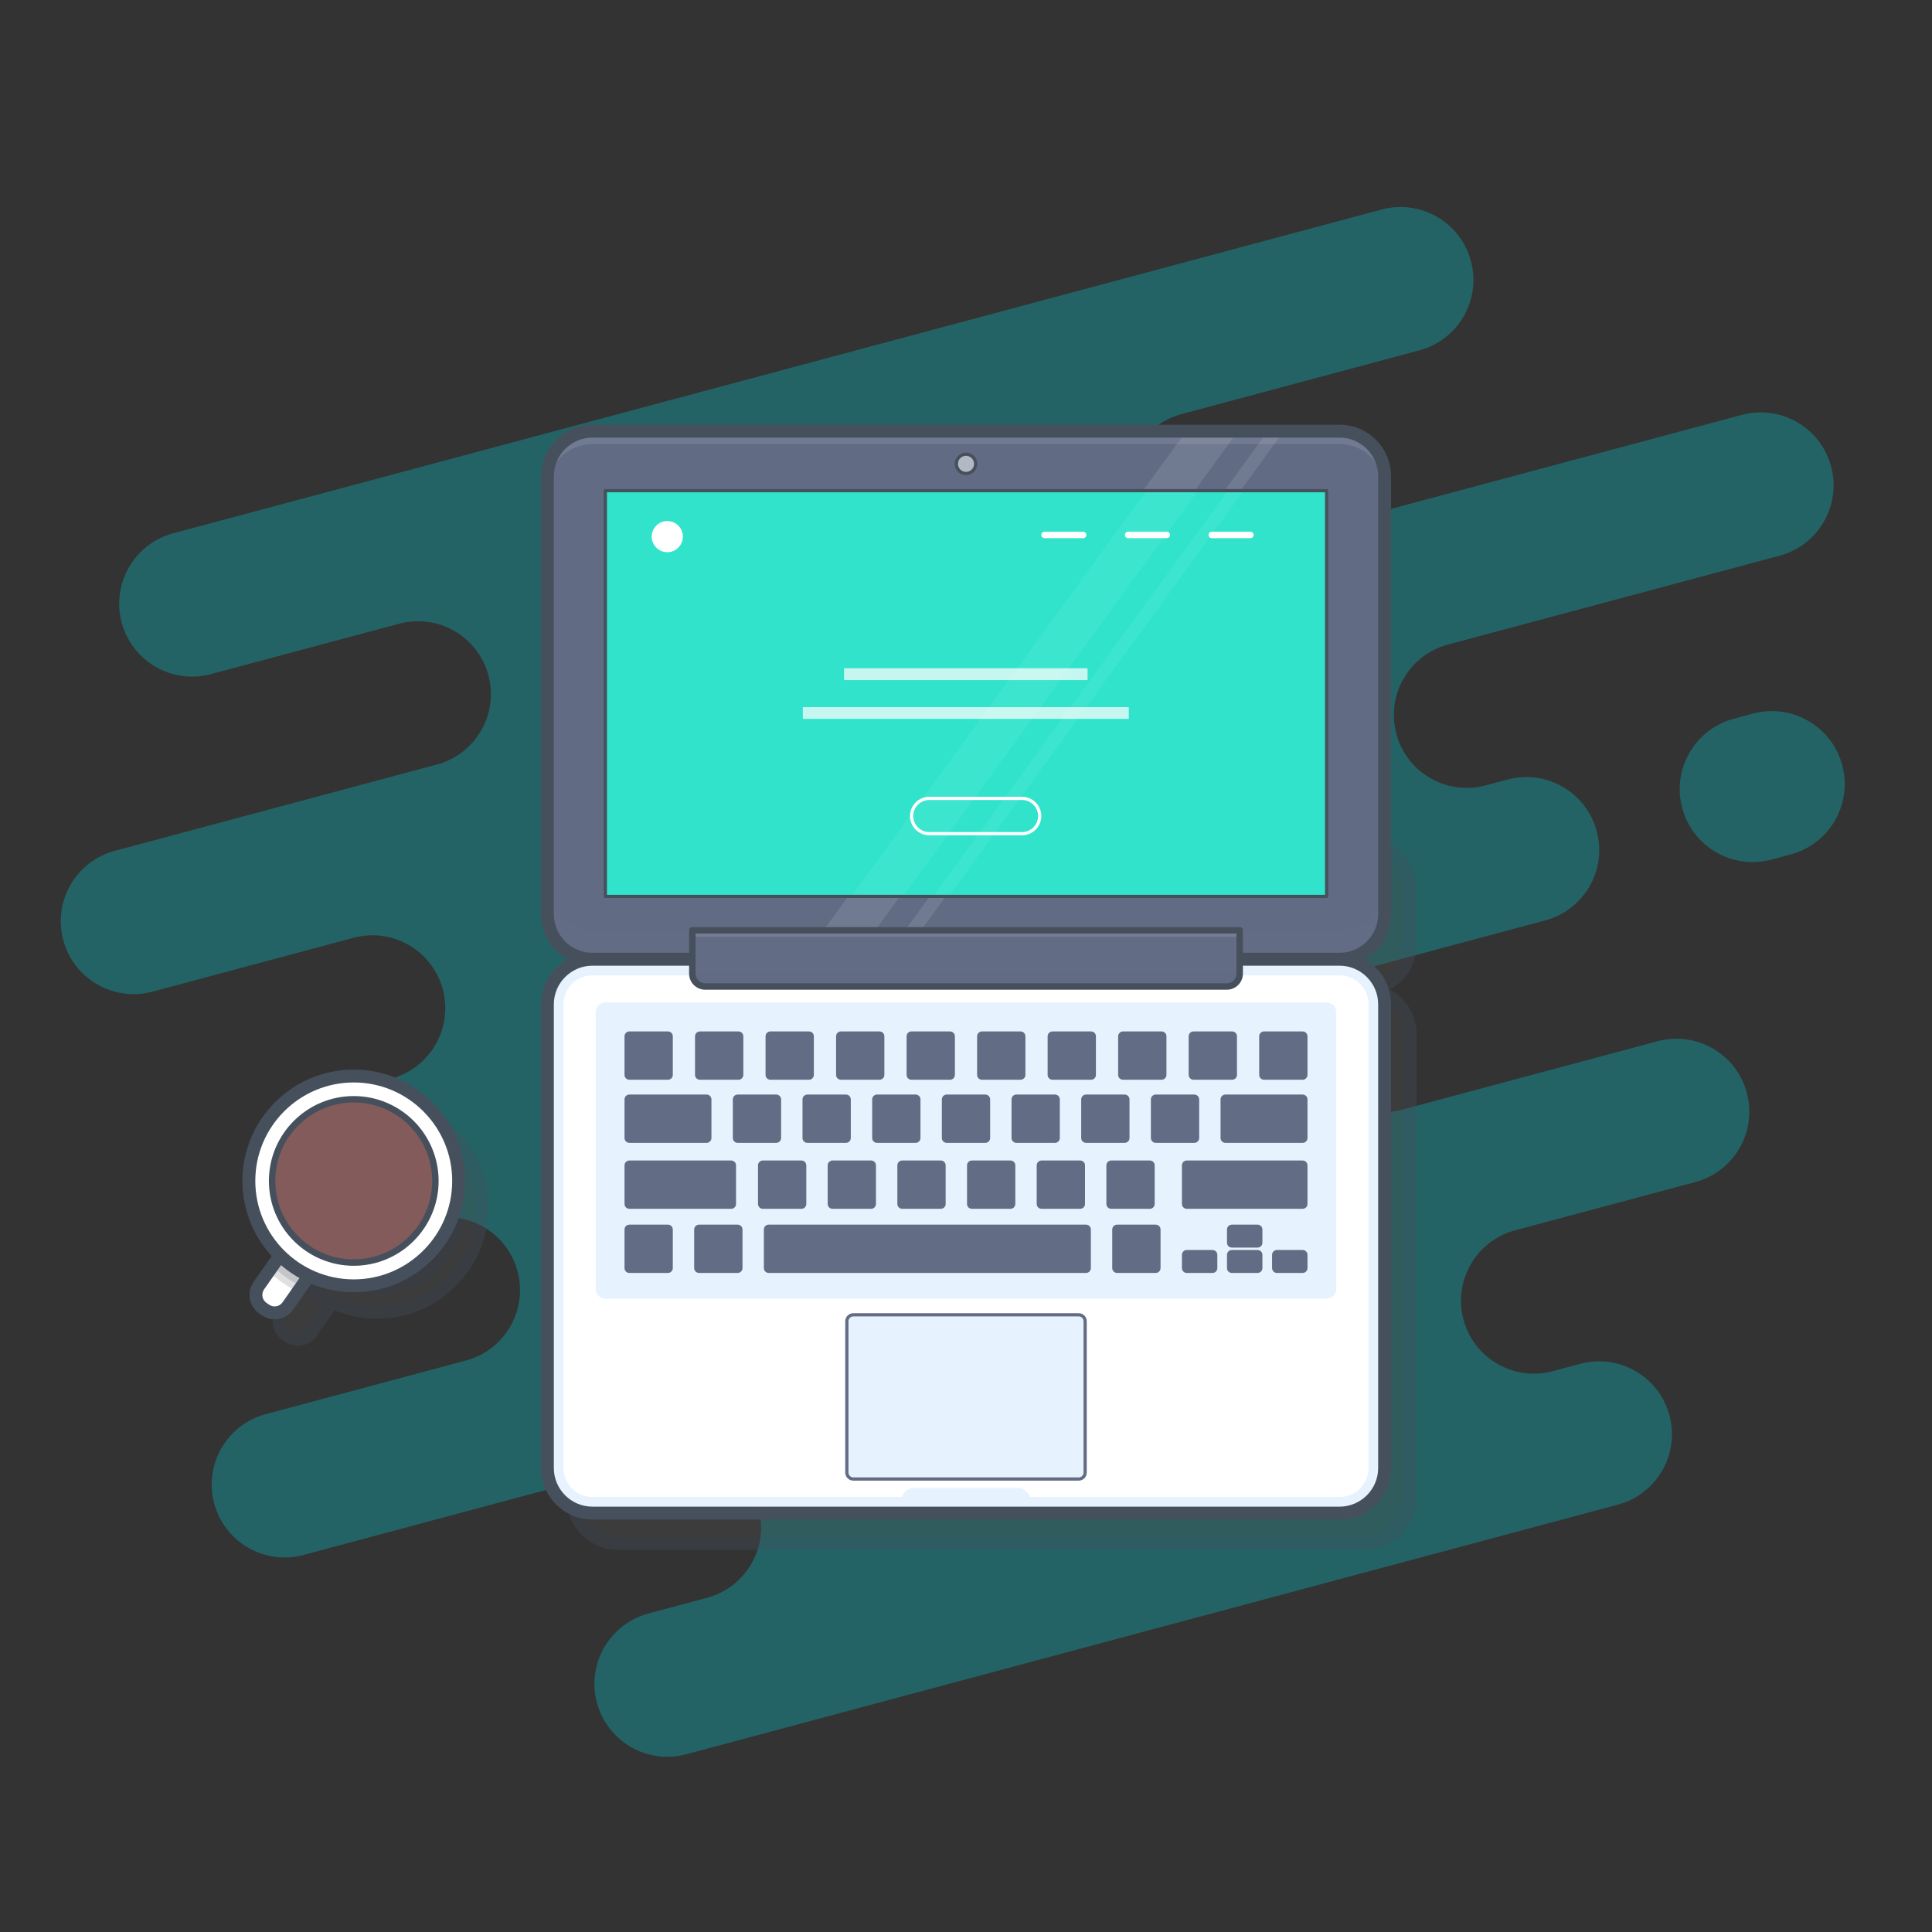 <svg id="SvgjsSvg1001" width="288" height="288" xmlns="http://www.w3.org/2000/svg" version="1.1" xmlns:xlink="http://www.w3.org/1999/xlink" xmlns:svgjs="http://svgjs.com/svgjs"><rect width="100%" height="100%" fill="#333333" stroke="none"/><defs id="SvgjsDefs1002"></defs><g id="SvgjsG1008" transform="matrix(1,0,0,1,0,0)"><svg xmlns="http://www.w3.org/2000/svg" width="288" height="288" enable-background="new 0 0 600 600" viewBox="0 0 600 600"><g opacity=".47" fill="#000000" class="color000 svgShape"><path fill="#11999e" d="M449.658,200.181l103-27.6c12.077-3.236,19.243-15.649,16.007-27.726l0,0				c-3.236-12.077-15.649-19.243-27.726-16.007l-162.293,43.484c-12.077,3.236-24.49-3.931-27.726-16.007c0,0,0,0,0-0.001l0,0
				c-3.235-12.076,3.931-24.487,16.006-27.724l73.874-19.8c12.077-3.235,19.245-15.647,16.011-27.724c0-0.001,0-0.001-0.001-0.002
				l0,0c-3.236-12.077-15.649-19.243-27.726-16.007L53.8,165.62c-12.076,3.235-19.243,15.647-16.008,27.724c0,0,0,0.001,0,0.001l0,0
				c3.233,12.077,15.645,19.247,27.722,16.014c0.002-0.001,0.004-0.001,0.006-0.002l58.433-15.657
				c12.077-3.235,24.49,3.931,27.726,16.008l0,0c3.236,12.076-3.931,24.489-16.007,27.725c0,0-0.001,0-0.001,0l-100.02,26.8
				c-12.077,3.236-19.243,15.649-16.008,27.726l0,0c3.236,12.077,15.649,19.244,27.725,16.008c0,0,0,0,0.001,0l62.42-16.726
				c12.077-3.235,24.49,3.931,27.726,16.008l0,0c3.236,12.076-3.931,24.489-16.007,27.725c0,0-0.001,0-0.001,0l-4.429,1.187
				c-12.077,3.236-19.243,15.649-16.008,27.726c0.001,0.004,0.002,0.009,0.004,0.013l0,0c3.235,12.077,15.648,19.244,27.725,16.009
				c0,0,0.001,0,0.001,0l4.2-1.125c12.076-3.236,24.489,3.931,27.725,16.007c0,0,0,0.001,0,0.001l0,0
				c3.236,12.076-3.929,24.489-16.005,27.725c-0.001,0-0.001,0-0.002,0.001l-62.19,16.663
				c-12.077,3.236-19.243,15.649-16.007,27.726l0,0c3.236,12.077,15.649,19.243,27.726,16.007l113.637-30.449
				c12.077-3.236,24.49,3.931,27.726,16.007c0,0,0,0,0,0.001l0,0c3.236,12.077-3.93,24.49-16.007,27.726
				c-0.001,0-0.002,0.001-0.003,0.001l-18.212,4.879c-12.076,3.237-19.242,15.65-16.007,27.726l0,0
				c3.235,12.076,15.648,19.243,27.724,16.008c0.001,0,0.001,0,0.002,0l289.35-77.531c12.077-3.236,19.243-15.649,16.007-27.726l0,0
				c-3.236-12.077-15.649-19.244-27.725-16.008c0,0,0,0-0.001,0l-8.512,2.281c-12.075,3.236-24.488-3.928-27.726-16.003l0,0
				c-3.235-12.077,3.933-24.49,16.009-27.725c0.001,0,0.001,0,0.001,0l55.971-15c12.077-3.236,19.244-15.649,16.008-27.725
				c0,0,0,0,0-0.001l0,0c-3.236-12.077-15.649-19.244-27.725-16.008c0,0,0,0-0.001,0L435.4,344.629
				c-12.077,3.236-24.49-3.931-27.726-16.007c0,0,0,0,0-0.001l0,0c-3.232-12.075,3.935-24.485,16.009-27.721l56.195-15.057
				c12.076-3.235,19.243-15.648,16.008-27.724c0-0.001,0-0.001-0.001-0.002l0,0c-3.23-12.078-15.64-19.25-27.717-16.019
				c-0.003,0.001-0.006,0.002-0.009,0.002l-6.781,1.817c-12.077,3.236-24.49-3.93-27.726-16.007l0,0
				c-3.238-12.076,3.927-24.49,16.003-27.728C449.656,200.182,449.657,200.181,449.658,200.181z" class="color76D1FF svgShape"></path><path fill="#11999e" d="M538.432,223.211l5.957-1.597c12.078-3.238,24.493,3.928,27.732,16.005l0.001,0.004
				c3.238,12.078-3.928,24.493-16.005,27.732l-5.957,1.597c-12.078,3.238-24.493-3.928-27.732-16.005l-0.001-0.004
				C519.188,238.865,526.354,226.449,538.432,223.211z" class="color76D1FF svgShape"></path></g><g opacity=".33" fill="#000000" class="color000 svgShape"><path fill="#4e4e4e" stroke="#000000" stroke-linecap="round" stroke-linejoin="round" d="M191.95,261.845h232
				c7.732,0,14,6.268,14,14v17.478c0,7.732-6.268,14-14,14h-232c-7.732,0-14-6.268-14-14v-17.478
				C177.95,268.113,184.218,261.845,191.95,261.845z" class="color4E4E4E svgShape colorStroke000 svgStroke"></path><path fill="#4e4e4e" d="M191.95,261.845h232c7.732,0,14,6.268,14,14v17.478c0,7.732-6.268,14-14,14h-232c-7.732,0-14-6.268-14-14
				v-17.478C177.95,268.113,184.218,261.845,191.95,261.845z" class="color4E4E4E svgShape"></path><path fill="#4e4e4e" d="M191.95,261.845h232c7.732,0,14,6.268,14,14v20.438
				c0,4.721-3.828,8.549-8.549,8.549h0H186.5c-4.721,0-8.549-3.828-8.549-8.549l0,0v-20.438
				C177.951,268.113,184.218,261.846,191.95,261.845z" enable-background="new" opacity=".17" class="color4E4E4E svgShape"></path><path fill="#4e4e4e" stroke="#46505c" stroke-linecap="round" stroke-linejoin="round" stroke-width="4" d="M191.95,261.845h232
				c7.732,0,14,6.268,14,14v17.478c0,7.732-6.268,14-14,14h-232c-7.732,0-14-6.268-14-14v-17.478
				C177.95,268.113,184.218,261.845,191.95,261.845z" class="color4E4E4E svgShape colorStroke46505C svgStroke"></path><rect width="224" height="34.941" x="195.95" y="266.969" fill="#4e4e4e" class="color4E4E4E svgShape"></rect><rect width="224" height="34.941" x="195.95" y="266.969" fill="#4e4e4e" stroke="#46505c" stroke-linecap="round" stroke-linejoin="round" class="color4E4E4E svgShape colorStroke46505C svgStroke"></rect><path fill="#4e4e4e" d="M191.951,307.323h232c7.732,0,14,6.268,14,14v144c0,7.732-6.268,14-14,14h-232c-7.732,0-14-6.268-14-14
				v-144C177.951,313.591,184.219,307.323,191.951,307.323z" class="color4E4E4E svgShape"></path><path fill="#4e4e4e" stroke="#e6f3ff" stroke-miterlimit="10" stroke-width="2" d="M433.951,321.323v144c0,5.523-4.477,10-10,10
				h-232c-5.523,0-10-4.477-10-10v-144c0-5.523,4.477-10,10-10h232C429.474,311.323,433.951,315.8,433.951,321.323z" class="color4E4E4E svgShape colorStrokeE6F3FF svgStroke"></path><path fill="#4e4e4e" d="M291.9,471.5H324c2.209,0,4,1.791,4,4v3.82l0,0h-40.1l0,0v-3.82C287.9,473.291,289.691,471.5,291.9,471.5
				z" class="color4E4E4E svgShape"></path><path fill="#4e4e4e" stroke="#46505c" stroke-linecap="round" stroke-linejoin="round" stroke-width="4" d="M191.951,307.323h232
				c7.732,0,14,6.268,14,14v144c0,7.732-6.268,14-14,14h-232c-7.732,0-14-6.268-14-14v-144
				C177.951,313.591,184.219,307.323,191.951,307.323z" class="color4E4E4E svgShape colorStroke46505C svgStroke"></path><path fill="#4e4e4e" d="M195.95,320.743h224c1.657,0,3,1.343,3,3v86c0,1.657-1.343,3-3,3h-224c-1.657,0-3-1.343-3-3v-86
				C192.95,322.086,194.293,320.743,195.95,320.743z" class="color4E4E4E svgShape"></path><path fill="#4e4e4e" stroke="#626c84" stroke-linecap="round" stroke-linejoin="round" d="M225.035 390.243h12c.552 0 1 .448 1 1v12c0 .552-.448 1-1 1h-12c-.552 0-1-.448-1-1v-12C224.035 390.691 224.483 390.243 225.035 390.243zM203.396 390.243h12c.552 0 1 .448 1 1v12c0 .552-.448 1-1 1h-12c-.552 0-1-.448-1-1v-12C202.396 390.691 202.844 390.243 203.396 390.243zM246.673 390.243h98.554c.552 0 1 .448 1 1v12c0 .552-.448 1-1 1h-98.554c-.552 0-1-.448-1-1v-12C245.673 390.691 246.121 390.243 246.673 390.243zM354.866 390.243h12c.552 0 1 .448 1 1v12c0 .552-.448 1-1 1h-12c-.552 0-1-.448-1-1v-12C353.866 390.691 354.314 390.243 354.866 390.243zM390.505 398.118h8c.552 0 1 .448 1 1v4.125c0 .552-.448 1-1 1h-8c-.552 0-1-.448-1-1v-4.125C389.505 398.566 389.953 398.118 390.505 398.118zM390.505 390.243h8c.552 0 1 .448 1 1v4.125c0 .552-.448 1-1 1h-8c-.552 0-1-.448-1-1v-4.125C389.505 390.691 389.953 390.243 390.505 390.243zM404.505 398.118h8c.552 0 1 .448 1 1v4.125c0 .552-.448 1-1 1h-8c-.552 0-1-.448-1-1v-4.125C403.505 398.566 403.953 398.118 404.505 398.118zM376.505 398.118h8c.552 0 1 .448 1 1v4.125c0 .552-.448 1-1 1h-8c-.552 0-1-.448-1-1v-4.125C375.505 398.566 375.953 398.118 376.505 398.118zM203.396 370.323h31.639c.552 0 1 .448 1 1v12c0 .552-.448 1-1 1h-31.639c-.552 0-1-.448-1-1v-12C202.396 370.771 202.844 370.323 203.396 370.323zM244.854 370.323h12c.552 0 1 .448 1 1v12c0 .552-.448 1-1 1h-12c-.552 0-1-.448-1-1v-12C243.854 370.771 244.302 370.323 244.854 370.323zM266.493 370.323h12c.552 0 1 .448 1 1v12c0 .552-.448 1-1 1h-12c-.552 0-1-.448-1-1v-12C265.493 370.771 265.941 370.323 266.493 370.323zM288.131 370.323h12c.552 0 1 .448 1 1v12c0 .552-.448 1-1 1h-12c-.552 0-1-.448-1-1v-12C287.131 370.771 287.579 370.323 288.131 370.323zM309.77 370.323h12c.552 0 1 .448 1 1v12c0 .552-.448 1-1 1h-12c-.552 0-1-.448-1-1v-12C308.77 370.771 309.218 370.323 309.77 370.323zM331.408 370.323h12c.552 0 1 .448 1 1v12c0 .552-.448 1-1 1h-12c-.552 0-1-.448-1-1v-12C330.408 370.771 330.856 370.323 331.408 370.323zM353.047 370.323h12c.552 0 1 .448 1 1v12c0 .552-.448 1-1 1h-12c-.552 0-1-.448-1-1v-12C352.047 370.771 352.495 370.323 353.047 370.323zM376.505 370.323h36c.552 0 1 .448 1 1v12c0 .552-.448 1-1 1h-36c-.552 0-1-.448-1-1v-12C375.505 370.771 375.953 370.323 376.505 370.323zM237.035 349.843h12c.552 0 1 .448 1 1v12c0 .552-.448 1-1 1h-12c-.552 0-1-.448-1-1v-12C236.035 350.291 236.483 349.843 237.035 349.843zM203.396 349.843h24c.552 0 1 .448 1 1v12c0 .552-.448 1-1 1h-24c-.552 0-1-.448-1-1v-12C202.396 350.291 202.844 349.843 203.396 349.843zM258.673 349.843h12c.552 0 1 .448 1 1v12c0 .552-.448 1-1 1h-12c-.552 0-1-.448-1-1v-12C257.673 350.291 258.121 349.843 258.673 349.843zM280.312 349.843h12c.552 0 1 .448 1 1v12c0 .552-.448 1-1 1h-12c-.552 0-1-.448-1-1v-12C279.312 350.291 279.76 349.843 280.312 349.843zM301.95 349.843h12c.552 0 1 .448 1 1v12c0 .552-.448 1-1 1h-12c-.552 0-1-.448-1-1v-12C300.95 350.291 301.398 349.843 301.95 349.843zM323.589 349.843h12c.552 0 1 .448 1 1v12c0 .552-.448 1-1 1h-12c-.552 0-1-.448-1-1v-12C322.589 350.291 323.037 349.843 323.589 349.843zM345.228 349.843h12c.552 0 1 .448 1 1v12c0 .552-.448 1-1 1h-12c-.552 0-1-.448-1-1v-12C344.228 350.291 344.676 349.843 345.228 349.843zM366.866 349.843h12c.552 0 1 .448 1 1v12c0 .552-.448 1-1 1h-12c-.552 0-1-.448-1-1v-12C365.866 350.291 366.314 349.843 366.866 349.843zM388.505 349.843h24c.552 0 1 .448 1 1v12c0 .552-.448 1-1 1h-24c-.552 0-1-.448-1-1v-12C387.505 350.291 387.953 349.843 388.505 349.843zM225.297 330.243h12c.552 0 1 .448 1 1v12c0 .552-.448 1-1 1h-12c-.552 0-1-.448-1-1v-12C224.297 330.691 224.745 330.243 225.297 330.243zM203.396 330.243h12c.552 0 1 .448 1 1v12c0 .552-.448 1-1 1h-12c-.552 0-1-.448-1-1v-12C202.396 330.691 202.844 330.243 203.396 330.243zM247.198 330.243h12c.552 0 1 .448 1 1v12c0 .552-.448 1-1 1h-12c-.552 0-1-.448-1-1v-12C246.198 330.691 246.646 330.243 247.198 330.243zM269.099 330.243h12c.552 0 1 .448 1 1v12c0 .552-.448 1-1 1h-12c-.552 0-1-.448-1-1v-12C268.099 330.691 268.547 330.243 269.099 330.243zM291 330.243h12c.552 0 1 .448 1 1v12c0 .552-.448 1-1 1h-12c-.552 0-1-.448-1-1v-12C290 330.691 290.448 330.243 291 330.243zM312.901 330.243h12c.552 0 1 .448 1 1v12c0 .552-.448 1-1 1h-12c-.552 0-1-.448-1-1v-12C311.901 330.691 312.349 330.243 312.901 330.243zM334.802 330.243h12c.552 0 1 .448 1 1v12c0 .552-.448 1-1 1h-12c-.552 0-1-.448-1-1v-12C333.802 330.691 334.25 330.243 334.802 330.243zM356.703 330.243h12c.552 0 1 .448 1 1v12c0 .552-.448 1-1 1h-12c-.552 0-1-.448-1-1v-12C355.703 330.691 356.151 330.243 356.703 330.243zM378.604 330.243h12c.552 0 1 .448 1 1v12c0 .552-.448 1-1 1h-12c-.552 0-1-.448-1-1v-12C377.604 330.691 378.052 330.243 378.604 330.243zM400.505 330.243h12c.552 0 1 .448 1 1v12c0 .552-.448 1-1 1h-12c-.552 0-1-.448-1-1v-12C399.505 330.691 399.953 330.243 400.505 330.243z" class="color4E4E4E svgShape colorStroke626C84 svgStroke"></path><path fill="#4e4e4e" d="M225.035 390.243h12c.552 0 1 .448 1 1v12c0 .552-.448 1-1 1h-12c-.552 0-1-.448-1-1v-12C224.035 390.691 224.483 390.243 225.035 390.243zM203.396 390.243h12c.552 0 1 .448 1 1v12c0 .552-.448 1-1 1h-12c-.552 0-1-.448-1-1v-12C202.396 390.691 202.844 390.243 203.396 390.243zM246.673 390.243h98.554c.552 0 1 .448 1 1v12c0 .552-.448 1-1 1h-98.554c-.552 0-1-.448-1-1v-12C245.673 390.691 246.121 390.243 246.673 390.243zM354.866 390.243h12c.552 0 1 .448 1 1v12c0 .552-.448 1-1 1h-12c-.552 0-1-.448-1-1v-12C353.866 390.691 354.314 390.243 354.866 390.243zM390.505 398.118h8c.552 0 1 .448 1 1v4.125c0 .552-.448 1-1 1h-8c-.552 0-1-.448-1-1v-4.125C389.505 398.566 389.953 398.118 390.505 398.118zM390.505 390.243h8c.552 0 1 .448 1 1v4.125c0 .552-.448 1-1 1h-8c-.552 0-1-.448-1-1v-4.125C389.505 390.691 389.953 390.243 390.505 390.243zM404.505 398.118h8c.552 0 1 .448 1 1v4.125c0 .552-.448 1-1 1h-8c-.552 0-1-.448-1-1v-4.125C403.505 398.566 403.953 398.118 404.505 398.118zM376.505 398.118h8c.552 0 1 .448 1 1v4.125c0 .552-.448 1-1 1h-8c-.552 0-1-.448-1-1v-4.125C375.505 398.566 375.953 398.118 376.505 398.118zM203.396 370.323h31.639c.552 0 1 .448 1 1v12c0 .552-.448 1-1 1h-31.639c-.552 0-1-.448-1-1v-12C202.396 370.771 202.844 370.323 203.396 370.323zM244.854 370.323h12c.552 0 1 .448 1 1v12c0 .552-.448 1-1 1h-12c-.552 0-1-.448-1-1v-12C243.854 370.771 244.302 370.323 244.854 370.323zM266.493 370.323h12c.552 0 1 .448 1 1v12c0 .552-.448 1-1 1h-12c-.552 0-1-.448-1-1v-12C265.493 370.771 265.941 370.323 266.493 370.323zM288.131 370.323h12c.552 0 1 .448 1 1v12c0 .552-.448 1-1 1h-12c-.552 0-1-.448-1-1v-12C287.131 370.771 287.579 370.323 288.131 370.323zM309.77 370.323h12c.552 0 1 .448 1 1v12c0 .552-.448 1-1 1h-12c-.552 0-1-.448-1-1v-12C308.77 370.771 309.218 370.323 309.77 370.323zM331.408 370.323h12c.552 0 1 .448 1 1v12c0 .552-.448 1-1 1h-12c-.552 0-1-.448-1-1v-12C330.408 370.771 330.856 370.323 331.408 370.323zM353.047 370.323h12c.552 0 1 .448 1 1v12c0 .552-.448 1-1 1h-12c-.552 0-1-.448-1-1v-12C352.047 370.771 352.495 370.323 353.047 370.323zM376.505 370.323h36c.552 0 1 .448 1 1v12c0 .552-.448 1-1 1h-36c-.552 0-1-.448-1-1v-12C375.505 370.771 375.953 370.323 376.505 370.323zM237.035 349.843h12c.552 0 1 .448 1 1v12c0 .552-.448 1-1 1h-12c-.552 0-1-.448-1-1v-12C236.035 350.291 236.483 349.843 237.035 349.843zM203.396 349.843h24c.552 0 1 .448 1 1v12c0 .552-.448 1-1 1h-24c-.552 0-1-.448-1-1v-12C202.396 350.291 202.844 349.843 203.396 349.843zM258.673 349.843h12c.552 0 1 .448 1 1v12c0 .552-.448 1-1 1h-12c-.552 0-1-.448-1-1v-12C257.673 350.291 258.121 349.843 258.673 349.843zM280.312 349.843h12c.552 0 1 .448 1 1v12c0 .552-.448 1-1 1h-12c-.552 0-1-.448-1-1v-12C279.312 350.291 279.76 349.843 280.312 349.843zM301.95 349.843h12c.552 0 1 .448 1 1v12c0 .552-.448 1-1 1h-12c-.552 0-1-.448-1-1v-12C300.95 350.291 301.398 349.843 301.95 349.843zM323.589 349.843h12c.552 0 1 .448 1 1v12c0 .552-.448 1-1 1h-12c-.552 0-1-.448-1-1v-12C322.589 350.291 323.037 349.843 323.589 349.843zM345.228 349.843h12c.552 0 1 .448 1 1v12c0 .552-.448 1-1 1h-12c-.552 0-1-.448-1-1v-12C344.228 350.291 344.676 349.843 345.228 349.843zM366.866 349.843h12c.552 0 1 .448 1 1v12c0 .552-.448 1-1 1h-12c-.552 0-1-.448-1-1v-12C365.866 350.291 366.314 349.843 366.866 349.843zM388.505 349.843h24c.552 0 1 .448 1 1v12c0 .552-.448 1-1 1h-24c-.552 0-1-.448-1-1v-12C387.505 350.291 387.953 349.843 388.505 349.843zM225.297 330.243h12c.552 0 1 .448 1 1v12c0 .552-.448 1-1 1h-12c-.552 0-1-.448-1-1v-12C224.297 330.691 224.745 330.243 225.297 330.243zM203.396 330.243h12c.552 0 1 .448 1 1v12c0 .552-.448 1-1 1h-12c-.552 0-1-.448-1-1v-12C202.396 330.691 202.844 330.243 203.396 330.243zM247.198 330.243h12c.552 0 1 .448 1 1v12c0 .552-.448 1-1 1h-12c-.552 0-1-.448-1-1v-12C246.198 330.691 246.646 330.243 247.198 330.243zM269.099 330.243h12c.552 0 1 .448 1 1v12c0 .552-.448 1-1 1h-12c-.552 0-1-.448-1-1v-12C268.099 330.691 268.547 330.243 269.099 330.243zM291 330.243h12c.552 0 1 .448 1 1v12c0 .552-.448 1-1 1h-12c-.552 0-1-.448-1-1v-12C290 330.691 290.448 330.243 291 330.243zM312.901 330.243h12c.552 0 1 .448 1 1v12c0 .552-.448 1-1 1h-12c-.552 0-1-.448-1-1v-12C311.901 330.691 312.349 330.243 312.901 330.243zM334.802 330.243h12c.552 0 1 .448 1 1v12c0 .552-.448 1-1 1h-12c-.552 0-1-.448-1-1v-12C333.802 330.691 334.25 330.243 334.802 330.243zM356.703 330.243h12c.552 0 1 .448 1 1v12c0 .552-.448 1-1 1h-12c-.552 0-1-.448-1-1v-12C355.703 330.691 356.151 330.243 356.703 330.243zM378.604 330.243h12c.552 0 1 .448 1 1v12c0 .552-.448 1-1 1h-12c-.552 0-1-.448-1-1v-12C377.604 330.691 378.052 330.243 378.604 330.243zM400.505 330.243h12c.552 0 1 .448 1 1v12c0 .552-.448 1-1 1h-12c-.552 0-1-.448-1-1v-12C399.505 330.691 399.953 330.243 400.505 330.243zM222.95 298.339h170l0 0v13.446c0 2.209-1.791 4-4 4h-162c-2.209 0-4-1.791-4-4L222.95 298.339 222.95 298.339 222.95 298.339z" class="color4E4E4E svgShape"></path><path fill="#4e4e4e" d="M388.95,311.784h-162c-2.209,0-4-1.791-4-4v4
				c0,2.209,1.791,4,4,4h162c2.209,0,4-1.791,4-4v-4C392.95,309.993,391.159,311.784,388.95,311.784z" enable-background="new" opacity=".25" class="color4E4E4E svgShape"></path><path fill="#4e4e4e" stroke="#46505c" stroke-linecap="round" stroke-linejoin="round" stroke-width="2" d="M222.95,298.339h170
				l0,0v13.446c0,2.209-1.791,4-4,4h-162c-2.209,0-4-1.791-4-4L222.95,298.339L222.95,298.339L222.95,298.339z" class="color4E4E4E svgShape colorStroke46505C svgStroke"></path><path fill="#4e4e4e" d="M272.951,417.743h70c1.105,0,2,0.895,2,2v47c0,1.105-0.895,2-2,2h-70c-1.105,0-2-0.895-2-2v-47
				C270.951,418.638,271.846,417.743,272.951,417.743z" class="color4E4E4E svgShape"></path><path fill="#4e4e4e" stroke="#626c84" stroke-linecap="round" stroke-linejoin="round" d="M272.951,417.743h70
				c1.105,0,2,0.895,2,2v47c0,1.105-0.895,2-2,2h-70c-1.105,0-2-0.895-2-2v-47C270.951,418.638,271.846,417.743,272.951,417.743z" class="color4E4E4E svgShape colorStroke626C84 svgStroke"></path></g><g opacity=".33" fill="#000000" class="color000 svgShape"><path fill="#4e4e4e" stroke="#46505c" stroke-linecap="round" stroke-linejoin="round" stroke-width="4" d="M87.598,407.458
				l7.722-11.032c0.219-0.313,0.651-0.389,0.964-0.17l7.878,5.514c0.313,0.219,0.389,0.651,0.17,0.964l-7.722,11.032
				c-1.583,2.262-4.701,2.813-6.963,1.229l-0.819-0.573C86.565,412.838,86.015,409.72,87.598,407.458z" class="color4E4E4E svgShape colorStroke46505C svgStroke"></path><path fill="#4e4e4e" stroke="#46505c" stroke-linecap="round" stroke-linejoin="round" stroke-width="4" d="M87.598,407.458
				l7.722-11.032c0.219-0.313,0.651-0.389,0.964-0.17l7.878,5.514c0.313,0.219,0.389,0.651,0.17,0.964l-7.722,11.032
				c-1.583,2.262-4.701,2.813-6.963,1.229l-0.819-0.573C86.565,412.838,86.015,409.72,87.598,407.458z" class="color4E4E4E svgShape colorStroke46505C svgStroke"></path><circle cx="117.084" cy="374.922" r="32.576" fill="#4e4e4e" stroke="#46505c" stroke-linecap="round" stroke-linejoin="round" stroke-width="4" class="color4E4E4E svgShape colorStroke46505C svgStroke"></circle><circle cx="117.084" cy="374.922" r="32.576" fill="#4e4e4e" stroke="#46505c" stroke-linecap="round" stroke-linejoin="round" stroke-width="4" class="color4E4E4E svgShape colorStroke46505C svgStroke"></circle><circle cx="117.084" cy="374.922" r="25.355" fill="#4e4e4e" stroke="#46505c" stroke-linecap="round" stroke-linejoin="round" stroke-width="4" class="color4E4E4E svgShape colorStroke46505C svgStroke"></circle><circle cx="117.084" cy="374.922" r="25.355" fill="#4e4e4e" stroke="#46505c" stroke-linecap="round" stroke-linejoin="round" stroke-width="4" class="color4E4E4E svgShape colorStroke46505C svgStroke"></circle><path fill="#4e4e4e" stroke="#46505c" stroke-linecap="round" stroke-linejoin="round" stroke-width="4" d="
				M100.509,369.659c0.339-0.764,0.706-1.513,1.08-2.246c1.7-3.332,3.733-6.786,6.978-8.827c2.755-1.734,6.608-2.413,9.594-0.879
				c2.59,1.33,4.151,4.065,6.514,5.767c1.593,0.976,3.248,1.846,4.954,2.605c1.723,0.775,3.086,2.177,3.813,3.921
				c0.8,2.444-0.519,5.052-0.532,7.624c-0.004,1.419,0.389,2.811,1.137,4.017c0.472,0.564,0.775,1.25,0.875,1.979
				c-0.146,0.951-0.806,1.744-1.715,2.06c-2.626,1.241-5.693,0.793-8.581,0.481s-6.086-0.378-8.369,1.418
				c-0.935,0.862-1.8,1.795-2.589,2.792c-1.248,1.871-3.776,2.376-5.647,1.128c-0.216-0.144-0.418-0.309-0.603-0.491
				c-2.07-1.734-3.865-3.77-5.326-6.041c-1.535-1.921-2.62-4.161-3.173-6.557C98.4,375.435,99.265,372.458,100.509,369.659z" enable-background="new" opacity=".33" class="color4E4E4E svgShape colorStroke46505C svgStroke"></path><circle cx="122.212" cy="392.543" r="1.574" fill="#4e4e4e" stroke="#46505c" stroke-linecap="round" stroke-linejoin="round" stroke-width="4" enable-background="new" opacity=".33" class="color4E4E4E svgShape colorStroke46505C svgStroke"></circle><circle cx="118.115" cy="393.124" r="1.09" fill="#4e4e4e" stroke="#46505c" stroke-linecap="round" stroke-linejoin="round" stroke-width="4" enable-background="new" opacity=".33" class="color4E4E4E svgShape colorStroke46505C svgStroke"></circle><circle cx="125.931" cy="391.079" r=".988" fill="#4e4e4e" stroke="#46505c" stroke-linecap="round" stroke-linejoin="round" stroke-width="4" enable-background="new" opacity=".33" class="color4E4E4E svgShape colorStroke46505C svgStroke"></circle><circle cx="114.667" cy="393.532" r=".708" fill="#4e4e4e" stroke="#46505c" stroke-linecap="round" stroke-linejoin="round" stroke-width="4" enable-background="new" opacity=".33" class="color4E4E4E svgShape colorStroke46505C svgStroke"></circle><circle cx="129.052" cy="390.035" r=".432" fill="#4e4e4e" stroke="#46505c" stroke-linecap="round" stroke-linejoin="round" stroke-width="4" enable-background="new" opacity=".33" class="color4E4E4E svgShape colorStroke46505C svgStroke"></circle><circle cx="97.409" cy="368.931" r="1.014" fill="#4e4e4e" stroke="#46505c" stroke-linecap="round" stroke-linejoin="round" stroke-width="4" enable-background="new" opacity=".33" class="color4E4E4E svgShape colorStroke46505C svgStroke"></circle><circle cx="125.014" cy="357.133" r=".954" fill="#4e4e4e" stroke="#46505c" stroke-linecap="round" stroke-linejoin="round" stroke-width="4" enable-background="new" opacity=".33" class="color4E4E4E svgShape colorStroke46505C svgStroke"></circle><circle cx="131.215" cy="361.833" r=".864" fill="#4e4e4e" stroke="#46505c" stroke-linecap="round" stroke-linejoin="round" stroke-width="4" enable-background="new" opacity=".33" class="color4E4E4E svgShape colorStroke46505C svgStroke"></circle><circle cx="131.924" cy="364.281" r=".378" fill="#4e4e4e" stroke="#46505c" stroke-linecap="round" stroke-linejoin="round" stroke-width="4" enable-background="new" opacity=".33" class="color4E4E4E svgShape colorStroke46505C svgStroke"></circle></g><path fill="#ffffff" stroke="#e6f3ff" stroke-miterlimit="10" stroke-width="2" d="M80.376,399.281l7.721-11.031
			c0.219-0.313,0.651-0.389,0.964-0.17l7.878,5.514c0.313,0.219,0.389,0.651,0.17,0.964l-7.721,11.031
			c-1.583,2.262-4.701,2.813-6.963,1.229l-0.819-0.573C79.343,404.661,78.792,401.543,80.376,399.281z" class="colorFFF svgShape colorStrokeE6F3FF svgStroke"></path><path fill="#4e4e4e" stroke="#46505c" stroke-linecap="round" stroke-linejoin="round" stroke-width="4" d="
			M89.06,388.081c-0.313-0.218-0.744-0.142-0.963,0.171l-3.477,4.966c1.333,1.27,2.76,2.438,4.269,3.494
			c1.508,1.055,3.094,1.996,4.742,2.815l3.477-4.968c0.219-0.312,0.144-0.742-0.168-0.961c-0.001-0.001-0.002-0.001-0.002-0.002
			L89.06,388.081z" enable-background="new" opacity=".18" class="color4E4E4E svgShape colorStroke46505C svgStroke"></path><path fill="#46505c" d="M85.281,409.719c-1.386,0-2.785-0.409-4.003-1.263l-0.819-0.573c-3.162-2.214-3.934-6.587-1.721-9.749
				l0,0l7.721-11.031c0.851-1.215,2.532-1.513,3.748-0.663l7.88,5.515c1.217,0.854,1.512,2.537,0.66,3.751l-7.72,11.029
				C89.667,408.678,87.491,409.719,85.281,409.719z M82.015,400.427c-0.949,1.355-0.618,3.23,0.737,4.179l0.819,0.573
				c1.355,0.947,3.23,0.617,4.178-0.737l6.971-9.96l-5.735-4.014L82.015,400.427z M95.47,393.41c0,0-0.001,0.001-0.001,0.002
				L95.47,393.41z" class="color46505C svgShape"></path><circle cx="109.862" cy="366.746" r="32.576" fill="#ffffff" stroke="#e6f3ff" stroke-miterlimit="10" stroke-width="2" class="colorFFF svgShape colorStrokeE6F3FF svgStroke"></circle><path fill="#46505c" d="M109.862,401.322c-19.065,0-34.576-15.511-34.576-34.576s15.511-34.576,34.576-34.576
				c19.065,0,34.576,15.511,34.576,34.576S128.927,401.322,109.862,401.322z M109.862,336.17c-16.859,0-30.576,13.717-30.576,30.576
				s13.716,30.576,30.576,30.576c16.86,0,30.576-13.717,30.576-30.576S126.722,336.17,109.862,336.17z" class="color46505C svgShape"></path><circle cx="109.862" cy="366.746" r="25.355" fill="#845b5b" class="color845B5B svgShape"></circle><path fill="#46505c" d="M109.862,393.101c-14.532,0-26.355-11.822-26.355-26.354s11.823-26.355,26.355-26.355
				s26.355,11.823,26.355,26.355S124.394,393.101,109.862,393.101z M109.862,342.391c-13.429,0-24.355,10.926-24.355,24.355
				c0,13.429,10.926,24.354,24.355,24.354s24.355-10.926,24.355-24.354C134.217,353.316,123.291,342.391,109.862,342.391z" class="color46505C svgShape"></path><path fill="#845b5b" d="M93.287,361.482c0.339-0.763,0.706-1.513,1.08-2.246
			c1.7-3.331,3.734-6.785,6.978-8.827c2.756-1.734,6.608-2.412,9.594-0.879c2.59,1.33,4.151,4.066,6.514,5.767
			c1.593,0.974,3.248,1.842,4.955,2.6c1.722,0.775,3.085,2.176,3.813,3.918c0.8,2.445-0.519,5.053-0.533,7.624
			c-0.004,1.419,0.389,2.811,1.137,4.017c0.472,0.564,0.776,1.25,0.876,1.979c-0.146,0.952-0.806,1.744-1.715,2.061
			c-2.627,1.24-5.694,0.793-8.582,0.48s-6.085-0.377-8.369,1.418c-0.934,0.862-1.8,1.795-2.589,2.792
			c-1.248,1.871-3.777,2.376-5.649,1.128c-0.216-0.144-0.417-0.308-0.601-0.49c-2.07-1.734-3.865-3.771-5.326-6.042
			c-1.534-1.919-2.617-4.158-3.17-6.552C91.173,367.258,92.044,364.281,93.287,361.482z" enable-background="new" opacity=".33" class="color845B5B svgShape"></path><circle cx="114.99" cy="384.366" r="1.574" fill="#845b5b" enable-background="new" opacity=".33" class="color845B5B svgShape"></circle><circle cx="110.893" cy="384.947" r="1.09" fill="#845b5b" enable-background="new" opacity=".33" class="color845B5B svgShape"></circle><circle cx="118.709" cy="382.903" r=".988" fill="#845b5b" enable-background="new" opacity=".33" class="color845B5B svgShape"></circle><circle cx="107.445" cy="385.356" r=".708" fill="#845b5b" enable-background="new" opacity=".33" class="color845B5B svgShape"></circle><circle cx="121.83" cy="381.859" r=".432" fill="#845b5b" enable-background="new" opacity=".33" class="color845B5B svgShape"></circle><circle cx="90.187" cy="360.755" r="1.014" fill="#845b5b" enable-background="new" opacity=".33" class="color845B5B svgShape"></circle><circle cx="117.792" cy="348.956" r=".954" fill="#845b5b" enable-background="new" opacity=".33" class="color845B5B svgShape"></circle><circle cx="123.993" cy="353.656" r=".864" fill="#845b5b" enable-background="new" opacity=".33" class="color845B5B svgShape"></circle><circle cx="124.702" cy="356.104" r=".378" fill="#845b5b" enable-background="new" opacity=".33" class="color845B5B svgShape"></circle><circle cx="112.084" cy="368.84" r="2" fill="#845b5b" class="color845B5B svgShape"></circle><circle cx="105.57" cy="361.159" r="3.5" fill="#845b5b" class="color845B5B svgShape"></circle><path d="M416,298.404H184c-7.995,0-14.5-6.505-14.5-14.5v-136c0-7.995,6.505-14.5,14.5-14.5h232c7.995,0,14.5,6.505,14.5,14.5
				v136C430.5,291.899,423.995,298.404,416,298.404z M184,134.404c-7.444,0-13.5,6.056-13.5,13.5v136c0,7.444,6.056,13.5,13.5,13.5
				h232c7.444,0,13.5-6.056,13.5-13.5v-136c0-7.444-6.056-13.5-13.5-13.5H184z" fill="#000000" class="color000 svgShape"></path><path fill="#626c84" d="M184,133.904h232c7.732,0,14,6.268,14,14v136c0,7.732-6.268,14-14,14H184c-7.732,0-14-6.268-14-14v-136
			C170,140.172,176.268,133.904,184,133.904z" class="color626C84 svgShape"></path><path fill="#626c84" d="M184,133.904h232c7.732,0,14,6.268,14,14v136c0,7.732-6.268,14-14,14H184c-7.732,0-14-6.268-14-14v-136
			C170,140.172,176.268,133.904,184,133.904z" class="color626C84 svgShape"></path><path fill="#626c84" d="M184,133.904h232c7.732,0,14,6.268,14,14V274.92
			c0,7.732-6.268,14-14,14H184c-7.732,0-14-6.268-14-14V147.904C170,140.172,176.268,133.904,184,133.904z" enable-background="new" opacity=".17" class="color626C84 svgShape"></path><path fill="#ffffff" d="M184,137.9h232c7.732,0,14,6.268,14,14v132l0,0v-136
			c0-7.732-6.268-14-14-14H184c-7.732,0-14,6.268-14,14v4C170,144.168,176.268,137.9,184,137.9z" enable-background="new" opacity=".1" class="colorFFF svgShape"></path><g opacity=".1" fill="#000000" class="color000 svgShape"><polygon fill="#ffffff" points="249.227 297.904 265.296 297.904 384.449 133.904 368.38 133.904" class="colorFFF svgShape"></polygon><polygon fill="#ffffff" points="274.566 297.904 279.51 297.904 398.664 133.904 393.719 133.904" class="colorFFF svgShape"></polygon></g><path fill="#46505c" d="M416,299.904H184c-8.822,0-16-7.178-16-16v-136c0-8.822,7.178-16,16-16h232c8.822,0,16,7.178,16,16v136
				C432,292.726,424.822,299.904,416,299.904z M184,135.904c-6.617,0-12,5.383-12,12v136c0,6.617,5.383,12,12,12h232
				c6.617,0,12-5.383,12-12v-136c0-6.617-5.383-12-12-12H184z" class="color46505C svgShape"></path><rect width="224" height="126" x="188" y="152.384" fill="#30e3ca" class="colorFD848E svgShape"></rect><g opacity=".06" fill="#000000" class="color000 svgShape"><polygon fill="#ffffff" points="264.409 278.384 280.478 278.384 372.022 152.384 355.953 152.384" class="colorFFF svgShape"></polygon><polygon fill="#ffffff" points="289.748 278.384 294.693 278.384 386.237 152.384 381.293 152.384" class="colorFFF svgShape"></polygon></g><path fill="#46505c" d="M412,278.884H188c-0.276,0-0.5-0.224-0.5-0.5v-126c0-0.276,0.224-0.5,0.5-0.5h224
				c0.276,0,0.5,0.224,0.5,0.5v126C412.5,278.66,412.276,278.884,412,278.884z M188.5,277.884h223v-125h-223V277.884z" class="color46505C svgShape"></path><path fill="#e6f3ff" d="M184,297.904h232c7.732,0,14,6.268,14,14v144c0,7.732-6.268,14-14,14H184c-7.732,0-14-6.268-14-14v-144
			C170,304.172,176.268,297.904,184,297.904z" class="colorE6F3FF svgShape"></path><path fill="#ffffff" stroke="#e6f3ff" stroke-miterlimit="10" stroke-width="2" d="M426,311.904v144c0,5.523-4.477,10-10,10H184
			c-5.523,0-10-4.477-10-10v-144c0-5.523,4.477-10,10-10h232C421.523,301.904,426,306.381,426,311.904z" class="colorFFF svgShape colorStrokeE6F3FF svgStroke"></path><path fill="#e6f3ff" d="M283.949,462.084h32.1c2.209,0,4,1.791,4,4v3.82l0,0h-40.1l0,0v-3.82
			C279.949,463.875,281.74,462.084,283.949,462.084z" class="colorE6F3FF svgShape"></path><path fill="#46505c" d="M416,471.904H184c-8.822,0-16-7.178-16-16v-144c0-8.822,7.178-16,16-16h232c8.822,0,16,7.178,16,16v144
				C432,464.727,424.822,471.904,416,471.904z M184,299.904c-6.617,0-12,5.383-12,12v144c0,6.617,5.383,12,12,12h232
				c6.617,0,12-5.383,12-12v-144c0-6.617-5.383-12-12-12H184z" class="color46505C svgShape"></path><path fill="#e6f3ff" d="M188,311.323h224c1.657,0,3,1.343,3,3v86c0,1.657-1.343,3-3,3H188c-1.657,0-3-1.343-3-3v-86
			C185,312.666,186.343,311.323,188,311.323z" class="colorE6F3FF svgShape"></path><path fill="#626c84" d="M229.084 395.323h-12c-.827 0-1.5-.673-1.5-1.5v-12c0-.827.673-1.5 1.5-1.5h12c.827 0 1.5.673 1.5 1.5v12C230.584 394.65 229.911 395.323 229.084 395.323zM217.084 381.323c-.276 0-.5.225-.5.5v12c0 .275.224.5.5.5h12c.276 0 .5-.225.5-.5v-12c0-.275-.224-.5-.5-.5H217.084zM207.446 395.323h-12c-.827 0-1.5-.673-1.5-1.5v-12c0-.827.673-1.5 1.5-1.5h12c.827 0 1.5.673 1.5 1.5v12C208.946 394.65 208.273 395.323 207.446 395.323zM195.446 381.323c-.276 0-.5.225-.5.5v12c0 .275.224.5.5.5h12c.276 0 .5-.225.5-.5v-12c0-.275-.224-.5-.5-.5H195.446zM337.277 395.323h-98.554c-.827 0-1.5-.673-1.5-1.5v-12c0-.827.673-1.5 1.5-1.5h98.554c.827 0 1.5.673 1.5 1.5v12C338.777 394.65 338.104 395.323 337.277 395.323zM238.723 381.323c-.276 0-.5.225-.5.5v12c0 .275.224.5.5.5h98.554c.275 0 .5-.225.5-.5v-12c0-.275-.225-.5-.5-.5H238.723zM358.916 395.323h-12c-.827 0-1.5-.673-1.5-1.5v-12c0-.827.673-1.5 1.5-1.5h12c.827 0 1.5.673 1.5 1.5v12C360.416 394.65 359.743 395.323 358.916 395.323zM346.916 381.323c-.275 0-.5.225-.5.5v12c0 .275.225.5.5.5h12c.275 0 .5-.225.5-.5v-12c0-.275-.225-.5-.5-.5H346.916zM390.554 395.323h-8c-.827 0-1.5-.673-1.5-1.5v-4.125c0-.827.673-1.5 1.5-1.5h8c.827 0 1.5.673 1.5 1.5v4.125C392.054 394.65 391.381 395.323 390.554 395.323zM382.554 389.198c-.275 0-.5.225-.5.5v4.125c0 .275.225.5.5.5h8c.275 0 .5-.225.5-.5v-4.125c0-.275-.225-.5-.5-.5H382.554zM390.554 387.448h-8c-.827 0-1.5-.673-1.5-1.5v-4.125c0-.827.673-1.5 1.5-1.5h8c.827 0 1.5.673 1.5 1.5v4.125C392.054 386.775 391.381 387.448 390.554 387.448zM382.554 381.323c-.275 0-.5.225-.5.5v4.125c0 .275.225.5.5.5h8c.275 0 .5-.225.5-.5v-4.125c0-.275-.225-.5-.5-.5H382.554zM404.554 395.323h-8c-.827 0-1.5-.673-1.5-1.5v-4.125c0-.827.673-1.5 1.5-1.5h8c.827 0 1.5.673 1.5 1.5v4.125C406.054 394.65 405.381 395.323 404.554 395.323zM396.554 389.198c-.275 0-.5.225-.5.5v4.125c0 .275.225.5.5.5h8c.275 0 .5-.225.5-.5v-4.125c0-.275-.225-.5-.5-.5H396.554zM376.554 395.323h-8c-.827 0-1.5-.673-1.5-1.5v-4.125c0-.827.673-1.5 1.5-1.5h8c.827 0 1.5.673 1.5 1.5v4.125C378.054 394.65 377.381 395.323 376.554 395.323zM368.554 389.198c-.275 0-.5.225-.5.5v4.125c0 .275.225.5.5.5h8c.275 0 .5-.225.5-.5v-4.125c0-.275-.225-.5-.5-.5H368.554zM227.085 375.404h-31.639c-.827 0-1.5-.673-1.5-1.5v-12c0-.827.673-1.5 1.5-1.5h31.639c.827 0 1.5.673 1.5 1.5v12C228.585 374.731 227.912 375.404 227.085 375.404zM195.446 361.404c-.276 0-.5.225-.5.5v12c0 .275.224.5.5.5h31.639c.276 0 .5-.225.5-.5v-12c0-.275-.224-.5-.5-.5H195.446zM248.904 375.404h-12c-.827 0-1.5-.673-1.5-1.5v-12c0-.827.673-1.5 1.5-1.5h12c.827 0 1.5.673 1.5 1.5v12C250.404 374.731 249.731 375.404 248.904 375.404zM236.904 361.404c-.276 0-.5.225-.5.5v12c0 .275.224.5.5.5h12c.276 0 .5-.225.5-.5v-12c0-.275-.224-.5-.5-.5H236.904zM270.542 375.404h-12c-.827 0-1.5-.673-1.5-1.5v-12c0-.827.673-1.5 1.5-1.5h12c.827 0 1.5.673 1.5 1.5v12C272.042 374.731 271.369 375.404 270.542 375.404zM258.542 361.404c-.276 0-.5.225-.5.5v12c0 .275.224.5.5.5h12c.276 0 .5-.225.5-.5v-12c0-.275-.224-.5-.5-.5H258.542zM292.181 375.404h-12c-.827 0-1.5-.673-1.5-1.5v-12c0-.827.673-1.5 1.5-1.5h12c.827 0 1.5.673 1.5 1.5v12C293.681 374.731 293.008 375.404 292.181 375.404zM280.181 361.404c-.276 0-.5.225-.5.5v12c0 .275.224.5.5.5h12c.276 0 .5-.225.5-.5v-12c0-.275-.224-.5-.5-.5H280.181zM313.819 375.404h-12c-.827 0-1.5-.673-1.5-1.5v-12c0-.827.673-1.5 1.5-1.5h12c.827 0 1.5.673 1.5 1.5v12C315.319 374.731 314.646 375.404 313.819 375.404zM301.819 361.404c-.276 0-.501.225-.501.5v12c0 .275.225.5.501.5h12c.275 0 .5-.225.5-.5v-12c0-.275-.225-.5-.5-.5H301.819zM335.458 375.404h-12c-.827 0-1.5-.673-1.5-1.5v-12c0-.827.673-1.5 1.5-1.5h12c.827 0 1.5.673 1.5 1.5v12C336.958 374.731 336.285 375.404 335.458 375.404zM323.458 361.404c-.275 0-.5.225-.5.5v12c0 .275.225.5.5.5h12c.275 0 .5-.225.5-.5v-12c0-.275-.225-.5-.5-.5H323.458zM357.096 375.404h-12c-.827 0-1.5-.673-1.5-1.5v-12c0-.827.673-1.5 1.5-1.5h12c.827 0 1.5.673 1.5 1.5v12C358.596 374.731 357.923 375.404 357.096 375.404zM345.096 361.404c-.275 0-.5.225-.5.5v12c0 .275.225.5.5.5h12c.275 0 .5-.225.5-.5v-12c0-.275-.225-.5-.5-.5H345.096zM404.554 375.404h-36c-.827 0-1.5-.673-1.5-1.5v-12c0-.827.673-1.5 1.5-1.5h36c.827 0 1.5.673 1.5 1.5v12C406.054 374.731 405.381 375.404 404.554 375.404zM368.554 361.404c-.275 0-.5.225-.5.5v12c0 .275.225.5.5.5h36c.275 0 .5-.225.5-.5v-12c0-.275-.225-.5-.5-.5H368.554zM241.084 354.924h-12c-.827 0-1.5-.673-1.5-1.5v-12c0-.827.673-1.5 1.5-1.5h12c.827 0 1.5.673 1.5 1.5v12C242.584 354.251 241.911 354.924 241.084 354.924zM229.084 340.924c-.276 0-.5.225-.5.5v12c0 .275.224.5.5.5h12c.276 0 .5-.225.5-.5v-12c0-.275-.224-.5-.5-.5H229.084zM219.446 354.924h-24c-.827 0-1.5-.673-1.5-1.5v-12c0-.827.673-1.5 1.5-1.5h24c.827 0 1.5.673 1.5 1.5v12C220.946 354.251 220.273 354.924 219.446 354.924zM195.446 340.924c-.276 0-.5.225-.5.5v12c0 .275.224.5.5.5h24c.276 0 .5-.225.5-.5v-12c0-.275-.224-.5-.5-.5H195.446zM262.723 354.924h-12c-.827 0-1.5-.673-1.5-1.5v-12c0-.827.673-1.5 1.5-1.5h12c.827 0 1.5.673 1.5 1.5v12C264.223 354.251 263.55 354.924 262.723 354.924zM250.723 340.924c-.276 0-.5.225-.5.5v12c0 .275.224.5.5.5h12c.276 0 .5-.225.5-.5v-12c0-.275-.224-.5-.5-.5H250.723zM284.361 354.924h-12c-.827 0-1.5-.673-1.5-1.5v-12c0-.827.673-1.5 1.5-1.5h12c.827 0 1.5.673 1.5 1.5v12C285.861 354.251 285.188 354.924 284.361 354.924zM272.361 340.924c-.276 0-.5.225-.5.5v12c0 .275.224.5.5.5h12c.276 0 .5-.225.5-.5v-12c0-.275-.224-.5-.5-.5H272.361zM306 354.924h-12c-.827 0-1.5-.673-1.5-1.5v-12c0-.827.673-1.5 1.5-1.5h12c.827 0 1.5.673 1.5 1.5v12C307.5 354.251 306.827 354.924 306 354.924zM294 340.924c-.276 0-.5.225-.5.5v12c0 .275.224.5.5.5h12c.275 0 .5-.225.5-.5v-12c0-.275-.225-.5-.5-.5H294zM327.639 354.924h-12c-.827 0-1.5-.673-1.5-1.5v-12c0-.827.673-1.5 1.5-1.5h12c.827 0 1.5.673 1.5 1.5v12C329.139 354.251 328.466 354.924 327.639 354.924zM315.639 340.924c-.275 0-.5.225-.5.5v12c0 .275.225.5.5.5h12c.275 0 .5-.225.5-.5v-12c0-.275-.225-.5-.5-.5H315.639zM349.277 354.924h-12c-.827 0-1.5-.673-1.5-1.5v-12c0-.827.673-1.5 1.5-1.5h12c.827 0 1.5.673 1.5 1.5v12C350.777 354.251 350.104 354.924 349.277 354.924zM337.277 340.924c-.275 0-.5.225-.5.5v12c0 .275.225.5.5.5h12c.275 0 .5-.225.5-.5v-12c0-.275-.225-.5-.5-.5H337.277zM370.916 354.924h-12c-.827 0-1.5-.673-1.5-1.5v-12c0-.827.673-1.5 1.5-1.5h12c.827 0 1.5.673 1.5 1.5v12C372.416 354.251 371.743 354.924 370.916 354.924zM358.916 340.924c-.275 0-.5.225-.5.5v12c0 .275.225.5.5.5h12c.275 0 .5-.225.5-.5v-12c0-.275-.225-.5-.5-.5H358.916zM404.554 354.924h-24c-.827 0-1.5-.673-1.5-1.5v-12c0-.827.673-1.5 1.5-1.5h24c.827 0 1.5.673 1.5 1.5v12C406.054 354.251 405.381 354.924 404.554 354.924zM380.554 340.924c-.275 0-.5.225-.5.5v12c0 .275.225.5.5.5h24c.275 0 .5-.225.5-.5v-12c0-.275-.225-.5-.5-.5H380.554zM229.347 335.323h-12c-.827 0-1.5-.673-1.5-1.5v-12c0-.827.673-1.5 1.5-1.5h12c.827 0 1.5.673 1.5 1.5v12C230.847 334.65 230.174 335.323 229.347 335.323zM217.347 321.323c-.276 0-.5.225-.5.5v12c0 .275.224.5.5.5h12c.276 0 .5-.225.5-.5v-12c0-.275-.224-.5-.5-.5H217.347zM207.446 335.323h-12c-.827 0-1.5-.673-1.5-1.5v-12c0-.827.673-1.5 1.5-1.5h12c.827 0 1.5.673 1.5 1.5v12C208.946 334.65 208.273 335.323 207.446 335.323zM195.446 321.323c-.276 0-.5.225-.5.5v12c0 .275.224.5.5.5h12c.276 0 .5-.225.5-.5v-12c0-.275-.224-.5-.5-.5H195.446zM251.248 335.323h-12c-.827 0-1.5-.673-1.5-1.5v-12c0-.827.673-1.5 1.5-1.5h12c.827 0 1.5.673 1.5 1.5v12C252.748 334.65 252.075 335.323 251.248 335.323zM239.248 321.323c-.276 0-.5.225-.5.5v12c0 .275.224.5.5.5h12c.276 0 .5-.225.5-.5v-12c0-.275-.224-.5-.5-.5H239.248zM273.149 335.323h-12c-.827 0-1.5-.673-1.5-1.5v-12c0-.827.673-1.5 1.5-1.5h12c.827 0 1.5.673 1.5 1.5v12C274.649 334.65 273.976 335.323 273.149 335.323zM261.149 321.323c-.276 0-.5.225-.5.5v12c0 .275.224.5.5.5h12c.276 0 .5-.225.5-.5v-12c0-.275-.224-.5-.5-.5H261.149zM295.05 335.323h-12c-.827 0-1.5-.673-1.5-1.5v-12c0-.827.673-1.5 1.5-1.5h12c.827 0 1.5.673 1.5 1.5v12C296.55 334.65 295.877 335.323 295.05 335.323zM283.05 321.323c-.276 0-.5.225-.5.5v12c0 .275.224.5.5.5h12c.276 0 .5-.225.5-.5v-12c0-.275-.224-.5-.5-.5H283.05zM316.95 335.323h-12c-.827 0-1.5-.673-1.5-1.5v-12c0-.827.673-1.5 1.5-1.5h12c.827 0 1.5.673 1.5 1.5v12C318.45 334.65 317.777 335.323 316.95 335.323zM304.95 321.323c-.275 0-.5.225-.5.5v12c0 .275.225.5.5.5h12c.275 0 .5-.225.5-.5v-12c0-.275-.225-.5-.5-.5H304.95zM338.851 335.323h-12c-.827 0-1.5-.673-1.5-1.5v-12c0-.827.673-1.5 1.5-1.5h12c.827 0 1.5.673 1.5 1.5v12C340.351 334.65 339.678 335.323 338.851 335.323zM326.851 321.323c-.275 0-.5.225-.5.5v12c0 .275.225.5.5.5h12c.275 0 .5-.225.5-.5v-12c0-.275-.225-.5-.5-.5H326.851zM360.752 335.323h-12c-.827 0-1.5-.673-1.5-1.5v-12c0-.827.673-1.5 1.5-1.5h12c.827 0 1.5.673 1.5 1.5v12C362.252 334.65 361.579 335.323 360.752 335.323zM348.752 321.323c-.275 0-.5.225-.5.5v12c0 .275.225.5.5.5h12c.275 0 .5-.225.5-.5v-12c0-.275-.225-.5-.5-.5H348.752zM382.653 335.323h-12c-.827 0-1.5-.673-1.5-1.5v-12c0-.827.673-1.5 1.5-1.5h12c.827 0 1.5.673 1.5 1.5v12C384.153 334.65 383.48 335.323 382.653 335.323zM370.653 321.323c-.275 0-.5.225-.5.5v12c0 .275.225.5.5.5h12c.275 0 .5-.225.5-.5v-12c0-.275-.225-.5-.5-.5H370.653zM404.554 335.323h-12c-.827 0-1.5-.673-1.5-1.5v-12c0-.827.673-1.5 1.5-1.5h12c.827 0 1.5.673 1.5 1.5v12C406.054 334.65 405.381 335.323 404.554 335.323zM392.554 321.323c-.275 0-.5.225-.5.5v12c0 .275.225.5.5.5h12c.275 0 .5-.225.5-.5v-12c0-.275-.225-.5-.5-.5H392.554z" class="color626C84 svgShape"></path><path fill="#626c84" d="M217.084 380.823h12c.552 0 1 .448 1 1v12c0 .552-.448 1-1 1h-12c-.552 0-1-.448-1-1v-12C216.084 381.271 216.532 380.823 217.084 380.823zM195.446 380.823h12c.552 0 1 .448 1 1v12c0 .552-.448 1-1 1h-12c-.552 0-1-.448-1-1v-12C194.446 381.271 194.894 380.823 195.446 380.823zM238.723 380.823h98.554c.552 0 1 .448 1 1v12c0 .552-.448 1-1 1h-98.554c-.552 0-1-.448-1-1v-12C237.723 381.271 238.171 380.823 238.723 380.823zM346.916 380.823h12c.552 0 1 .448 1 1v12c0 .552-.448 1-1 1h-12c-.552 0-1-.448-1-1v-12C345.916 381.271 346.364 380.823 346.916 380.823zM382.554 388.698h8c.552 0 1 .448 1 1v4.125c0 .552-.448 1-1 1h-8c-.552 0-1-.448-1-1v-4.125C381.554 389.146 382.002 388.698 382.554 388.698zM382.554 380.823h8c.552 0 1 .448 1 1v4.125c0 .552-.448 1-1 1h-8c-.552 0-1-.448-1-1v-4.125C381.554 381.271 382.002 380.823 382.554 380.823zM396.554 388.698h8c.552 0 1 .448 1 1v4.125c0 .552-.448 1-1 1h-8c-.552 0-1-.448-1-1v-4.125C395.554 389.146 396.002 388.698 396.554 388.698zM368.554 388.698h8c.552 0 1 .448 1 1v4.125c0 .552-.448 1-1 1h-8c-.552 0-1-.448-1-1v-4.125C367.554 389.146 368.002 388.698 368.554 388.698zM195.446 360.904h31.639c.552 0 1 .448 1 1v12c0 .552-.448 1-1 1h-31.639c-.552 0-1-.448-1-1v-12C194.446 361.352 194.894 360.904 195.446 360.904zM236.904 360.904h12c.552 0 1 .448 1 1v12c0 .552-.448 1-1 1h-12c-.552 0-1-.448-1-1v-12C235.904 361.352 236.352 360.904 236.904 360.904zM258.542 360.904h12c.552 0 1 .448 1 1v12c0 .552-.448 1-1 1h-12c-.552 0-1-.448-1-1v-12C257.542 361.352 257.99 360.904 258.542 360.904zM280.181 360.904h12c.552 0 1 .448 1 1v12c0 .552-.448 1-1 1h-12c-.552 0-1-.448-1-1v-12C279.181 361.352 279.629 360.904 280.181 360.904zM301.819 360.904h12c.552 0 1 .448 1 1v12c0 .552-.448 1-1 1h-12c-.552 0-1-.448-1-1v-12C300.819 361.352 301.267 360.904 301.819 360.904zM323.458 360.904h12c.552 0 1 .448 1 1v12c0 .552-.448 1-1 1h-12c-.552 0-1-.448-1-1v-12C322.458 361.352 322.906 360.904 323.458 360.904zM345.096 360.904h12c.552 0 1 .448 1 1v12c0 .552-.448 1-1 1h-12c-.552 0-1-.448-1-1v-12C344.096 361.352 344.544 360.904 345.096 360.904zM368.554 360.904h36c.552 0 1 .448 1 1v12c0 .552-.448 1-1 1h-36c-.552 0-1-.448-1-1v-12C367.554 361.352 368.002 360.904 368.554 360.904zM229.084 340.424h12c.552 0 1 .448 1 1v12c0 .552-.448 1-1 1h-12c-.552 0-1-.448-1-1v-12C228.084 340.872 228.532 340.424 229.084 340.424zM195.446 340.424h24c.552 0 1 .448 1 1v12c0 .552-.448 1-1 1h-24c-.552 0-1-.448-1-1v-12C194.446 340.872 194.894 340.424 195.446 340.424zM250.723 340.424h12c.552 0 1 .448 1 1v12c0 .552-.448 1-1 1h-12c-.552 0-1-.448-1-1v-12C249.723 340.872 250.171 340.424 250.723 340.424zM272.361 340.424h12c.552 0 1 .448 1 1v12c0 .552-.448 1-1 1h-12c-.552 0-1-.448-1-1v-12C271.361 340.872 271.809 340.424 272.361 340.424zM294 340.424h12c.552 0 1 .448 1 1v12c0 .552-.448 1-1 1h-12c-.552 0-1-.448-1-1v-12C293 340.872 293.448 340.424 294 340.424zM315.639 340.424h12c.552 0 1 .448 1 1v12c0 .552-.448 1-1 1h-12c-.552 0-1-.448-1-1v-12C314.639 340.872 315.087 340.424 315.639 340.424zM337.277 340.424h12c.552 0 1 .448 1 1v12c0 .552-.448 1-1 1h-12c-.552 0-1-.448-1-1v-12C336.277 340.872 336.725 340.424 337.277 340.424zM358.916 340.424h12c.552 0 1 .448 1 1v12c0 .552-.448 1-1 1h-12c-.552 0-1-.448-1-1v-12C357.916 340.872 358.364 340.424 358.916 340.424zM380.554 340.424h24c.552 0 1 .448 1 1v12c0 .552-.448 1-1 1h-24c-.552 0-1-.448-1-1v-12C379.554 340.872 380.002 340.424 380.554 340.424zM217.347 320.823h12c.552 0 1 .448 1 1v12c0 .552-.448 1-1 1h-12c-.552 0-1-.448-1-1v-12C216.347 321.271 216.795 320.823 217.347 320.823zM195.446 320.823h12c.552 0 1 .448 1 1v12c0 .552-.448 1-1 1h-12c-.552 0-1-.448-1-1v-12C194.446 321.271 194.894 320.823 195.446 320.823zM239.248 320.823h12c.552 0 1 .448 1 1v12c0 .552-.448 1-1 1h-12c-.552 0-1-.448-1-1v-12C238.248 321.271 238.696 320.823 239.248 320.823zM261.149 320.823h12c.552 0 1 .448 1 1v12c0 .552-.448 1-1 1h-12c-.552 0-1-.448-1-1v-12C260.149 321.271 260.597 320.823 261.149 320.823zM283.05 320.823h12c.552 0 1 .448 1 1v12c0 .552-.448 1-1 1h-12c-.552 0-1-.448-1-1v-12C282.05 321.271 282.498 320.823 283.05 320.823zM304.95 320.823h12c.552 0 1 .448 1 1v12c0 .552-.448 1-1 1h-12c-.552 0-1-.448-1-1v-12C303.95 321.271 304.398 320.823 304.95 320.823zM326.851 320.823h12c.552 0 1 .448 1 1v12c0 .552-.448 1-1 1h-12c-.552 0-1-.448-1-1v-12C325.851 321.271 326.299 320.823 326.851 320.823zM348.752 320.823h12c.552 0 1 .448 1 1v12c0 .552-.448 1-1 1h-12c-.552 0-1-.448-1-1v-12C347.752 321.271 348.2 320.823 348.752 320.823zM370.653 320.823h12c.552 0 1 .448 1 1v12c0 .552-.448 1-1 1h-12c-.552 0-1-.448-1-1v-12C369.653 321.271 370.101 320.823 370.653 320.823zM392.554 320.823h12c.552 0 1 .448 1 1v12c0 .552-.448 1-1 1h-12c-.552 0-1-.448-1-1v-12C391.554 321.271 392.002 320.823 392.554 320.823zM215 288.92h170l0 0v13.446c0 2.209-1.791 4-4 4H219c-2.209 0-4-1.791-4-4V288.92L215 288.92z" class="color626C84 svgShape"></path><rect width="170" height="2" x="215" y="288.92" fill="#ffffff" enable-background="new" opacity=".12" class="colorFFF svgShape"></rect><path fill="#626c84" d="M381,302.365H219c-2.209,0-4-1.791-4-4v4c0,2.209,1.791,4,4,4
			h162c2.209,0,4-1.791,4-4v-4C385,300.574,383.209,302.365,381,302.365z" enable-background="new" opacity=".25" class="color626C84 svgShape"></path><path fill="#46505c" d="M381,307.366H219c-2.757,0-5-2.243-5-5V288.92c0-0.552,0.448-1,1-1h170c0.553,0,1,0.448,1,1v13.446
				C386,305.123,383.757,307.366,381,307.366z M216,289.92v12.446c0,1.654,1.346,3,3,3h162c1.654,0,3-1.346,3-3V289.92H216z" class="color46505C svgShape"></path><path fill="#e6f3ff" d="M265,408.323h70c1.105,0,2,0.895,2,2v47c0,1.105-0.895,2-2,2h-70c-1.105,0-2-0.895-2-2v-47
			C263,409.218,263.895,408.323,265,408.323z" class="colorE6F3FF svgShape"></path><path fill="#626c84" d="M335,459.823h-70c-1.378,0-2.5-1.121-2.5-2.5v-47c0-1.379,1.122-2.5,2.5-2.5h70
				c1.379,0,2.5,1.121,2.5,2.5v47C337.5,458.702,336.379,459.823,335,459.823z M265,408.823c-0.827,0-1.5,0.673-1.5,1.5v47
				c0,0.827,0.673,1.5,1.5,1.5h70c0.827,0,1.5-0.673,1.5-1.5v-47c0-0.827-0.673-1.5-1.5-1.5H265z" class="color626C84 svgShape"></path><circle cx="300" cy="144.052" r="3" fill="#ffffff" enable-background="new" opacity=".52" class="colorFFF svgShape"></circle><path fill="#46505c" d="M300,147.552c-1.93,0-3.5-1.57-3.5-3.5s1.57-3.5,3.5-3.5s3.5,1.57,3.5,3.5S301.93,147.552,300,147.552z
				 M300,141.552c-1.378,0-2.5,1.122-2.5,2.5s1.122,2.5,2.5,2.5c1.379,0,2.5-1.122,2.5-2.5S301.379,141.552,300,141.552z" class="color46505C svgShape"></path><path fill="#ffffff" d="M350.36 165.129h12c.552 0 1 .448 1 1l0 0c0 .552-.448 1-1 1h-12c-.552 0-1-.448-1-1l0 0C349.36 165.577 349.808 165.129 350.36 165.129zM376.334 165.129h12c.552 0 1 .448 1 1l0 0c0 .552-.448 1-1 1h-12c-.552 0-1-.448-1-1l0 0C375.334 165.577 375.782 165.129 376.334 165.129zM324.387 165.129h12c.552 0 1 .448 1 1l0 0c0 .552-.448 1-1 1h-12c-.552 0-1-.448-1-1l0 0C323.387 165.577 323.835 165.129 324.387 165.129z" class="colorFFF svgShape"></path><circle cx="207.233" cy="166.65" r="4.837" fill="#ffffff" class="colorFFF svgShape"></circle><g opacity=".72" fill="#000000" class="color000 svgShape"><rect width="101.234" height="3.645" x="249.324" y="219.611" fill="#ffffff" class="colorFFF svgShape"></rect><rect width="75.629" height="3.698" x="262.127" y="207.513" fill="#ffffff" class="colorFFF svgShape"></rect></g><path fill="#ffffff" d="M317.405,259.407h-28.812c-3.298,0-5.981-2.683-5.981-5.981c0-3.298,2.683-5.981,5.981-5.981h28.812
				c3.298,0,5.98,2.683,5.98,5.981C323.386,256.724,320.703,259.407,317.405,259.407z M288.594,248.445
				c-2.747,0-4.981,2.234-4.981,4.981s2.234,4.981,4.981,4.981h28.812c2.746,0,4.98-2.235,4.98-4.981s-2.234-4.981-4.98-4.981
				H288.594z" class="colorFFF svgShape"></path></svg></g></svg>